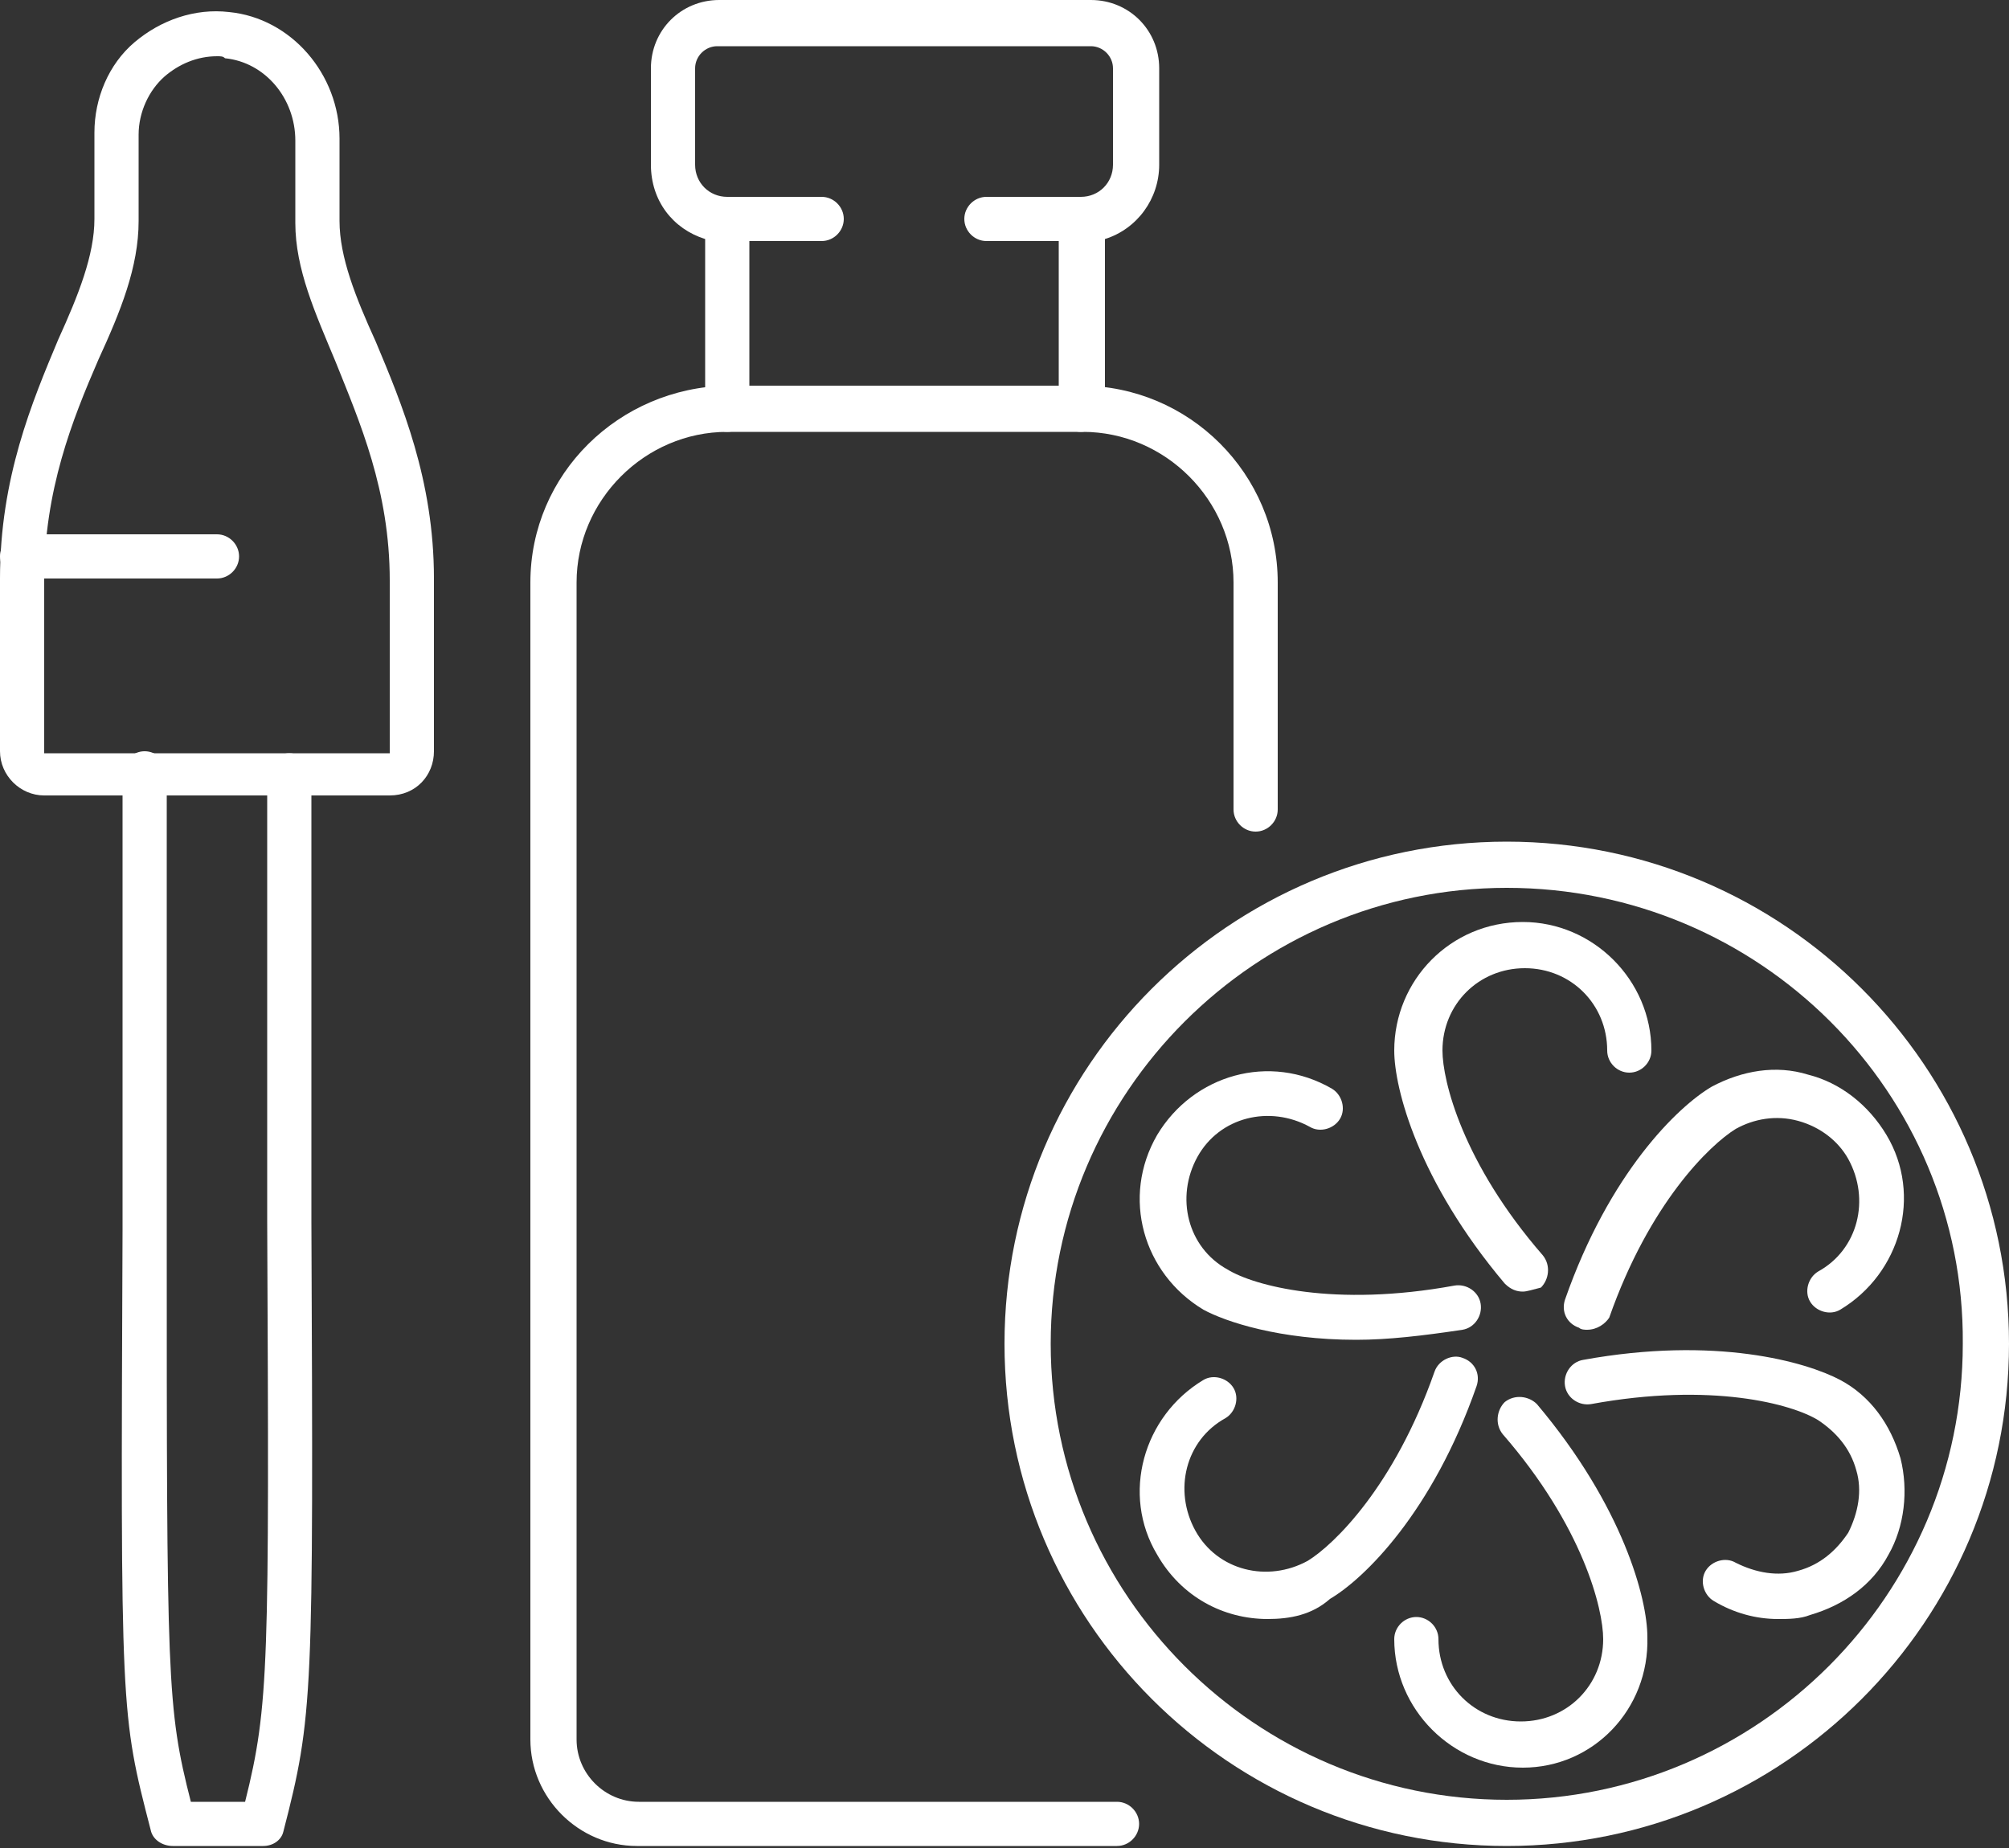 <svg width="100" height="92" viewBox="0 0 100 92" fill="none" xmlns="http://www.w3.org/2000/svg">
<rect x="0" y="0" width="100" height="92" fill="#333333" stroke="none"/>
<path d="M13.1 91.9H8.6C8.1 91.9 7.6 91.6 7.5 91.1C6 85.3 6 85.3 6.1 61.2C6.1 55.3 6.1 47.8 6.1 38.5C6.1 37.9 6.6 37.4 7.2 37.4C7.8 37.4 8.3 37.9 8.3 38.5C8.3 47.9 8.3 55.3 8.3 61.2C8.3 83.7 8.3 85 9.5 89.7H12.2C13.4 84.9 13.4 82.9 13.3 60.8C13.3 54.9 13.3 47.7 13.3 38.6C13.3 38 13.8 37.5 14.4 37.5C15 37.5 15.5 38 15.5 38.6C15.5 47.7 15.5 55 15.5 60.8C15.6 84.5 15.6 85.4 14.1 91.2C14 91.6 13.6 91.9 13.1 91.9Z" fill="white"/>
<path d="M19.4 39.6H2.2C1 39.6 0 38.6 0 37.4V28.8C0 23.8 1.6 20 2.9 16.9C3.9 14.7 4.7 12.7 4.7 10.9V6.6C4.7 4.9 5.4 3.2 6.7 2.1C8 1 9.7 0.4 11.4 0.6C14.5 0.9 16.9 3.7 16.9 6.9V11C16.9 12.8 17.7 14.8 18.7 17C20 20.1 21.6 23.9 21.6 28.8V37.4C21.6 38.6 20.7 39.6 19.4 39.6ZM10.8 2.8C9.8 2.8 8.9 3.2 8.2 3.8C7.4 4.5 6.9 5.6 6.9 6.7V11C6.9 13.3 6 15.5 4.9 17.9C3.6 20.9 2.2 24.4 2.2 28.9V37.5H19.4V28.9C19.4 24.4 17.9 21 16.7 18C15.7 15.6 14.7 13.4 14.7 11.1V7C14.7 4.9 13.2 3.1 11.2 2.9C11.1 2.8 11 2.8 10.8 2.8Z" fill="white"/>
<path d="M53.8 12H49.1C48.5 12 48 11.5 48 10.9C48 10.3 48.5 9.8 49.1 9.8H53.8C54.4 9.8 54.9 10.3 54.9 10.9C54.9 11.5 54.4 12 53.8 12Z" fill="white"/>
<path d="M55.6 91.9H31.7C28.8 91.9 26.4 89.5 26.4 86.6V29C26.4 23.6 30.8 19.3 36.2 19.2H53.8C59.2 19.2 63.6 23.6 63.6 29V40.3C63.6 40.9 63.1 41.4 62.5 41.4C61.9 41.4 61.4 40.9 61.4 40.3V29C61.4 24.9 58 21.5 53.9 21.5H36.2C32.1 21.5 28.7 24.9 28.7 29V86.6C28.7 88.3 30.1 89.7 31.8 89.7H55.6C56.2 89.7 56.7 90.2 56.7 90.8C56.7 91.4 56.2 91.9 55.6 91.9Z" fill="white"/>
<path d="M53.8 21.5C53.2 21.5 52.7 21 52.7 20.4V10.9C52.7 10.3 53.2 9.8 53.8 9.8C54.7 9.8 55.4 9.1 55.4 8.2V3.4C55.4 2.8 54.9 2.3 54.3 2.3H35.7C35.1 2.3 34.6 2.8 34.6 3.4V8.2C34.6 9.1 35.3 9.8 36.2 9.8C36.8 9.8 37.3 10.3 37.3 10.9V20.4C37.3 21 36.8 21.5 36.2 21.5C35.6 21.5 35.1 21 35.1 20.4V11.9C33.5 11.4 32.4 10 32.4 8.2V3.4C32.4 1.5 33.9 0 35.8 0H54.3C56.2 0 57.7 1.5 57.7 3.4V8.2C57.7 9.9 56.6 11.4 55 11.9V20.4C54.9 21 54.4 21.5 53.8 21.5Z" fill="white"/>
<path d="M40.9 12H36.2C35.6 12 35.1 11.5 35.1 10.9C35.1 10.3 35.6 9.8 36.2 9.8H40.9C41.5 9.8 42 10.3 42 10.9C42 11.5 41.5 12 40.9 12Z" fill="white"/>
<path d="M75 91.9C61.2 91.9 50 80.7 50 66.9C50 53.1 61.2 41.9 75 41.9C88.8 41.9 100 53.1 100 66.9C100 80.7 88.8 91.9 75 91.9ZM75 44.2C62.5 44.2 52.3 54.4 52.3 66.9C52.3 79.4 62.5 89.6 75 89.6C87.5 89.6 97.7 79.4 97.7 66.9C97.8 54.4 87.6 44.2 75 44.2Z" fill="white"/>
<path d="M75.8 64.3C75.5 64.3 75.2 64.2 74.9 63.9C70.6 58.8 69.4 54.2 69.4 52.3C69.4 48.8 72.2 45.9 75.8 45.9C79.3 45.9 82.2 48.8 82.2 52.3C82.2 52.9 81.7 53.4 81.1 53.4C80.5 53.4 80 52.9 80 52.3C80 50 78.2 48.2 75.9 48.2C73.6 48.2 71.8 50 71.8 52.3C71.8 53.8 72.8 57.9 76.8 62.5C77.2 63 77.1 63.7 76.7 64.1C76.3 64.2 76 64.3 75.8 64.3Z" fill="white"/>
<path d="M67.5 66.7C63.7 66.7 61 65.8 59.9 65.2C56.9 63.4 55.8 59.6 57.6 56.5C59.4 53.5 63.2 52.4 66.3 54.2C66.8 54.5 67 55.2 66.7 55.7C66.4 56.2 65.7 56.4 65.2 56.1C63.2 55 60.7 55.6 59.6 57.6C58.5 59.6 59.1 62.1 61.1 63.2C62.4 64 66.4 65.1 72.4 64C73 63.9 73.6 64.3 73.7 64.9C73.8 65.5 73.4 66.1 72.8 66.2C70.8 66.5 69.1 66.7 67.5 66.7Z" fill="white"/>
<path d="M63.1 80.6C60.9 80.6 58.8 79.5 57.6 77.4C55.8 74.4 56.9 70.5 59.9 68.7C60.4 68.4 61.1 68.6 61.4 69.1C61.7 69.6 61.5 70.3 61 70.6C59 71.7 58.4 74.2 59.5 76.2C60.6 78.2 63.1 78.8 65.1 77.7C66.4 76.9 69.4 74 71.4 68.3C71.6 67.7 72.3 67.4 72.8 67.6C73.4 67.8 73.7 68.4 73.5 69C71.3 75.3 67.9 78.6 66.2 79.6C65.3 80.4 64.2 80.6 63.1 80.6Z" fill="white"/>
<path d="M75.8 88C72.3 88 69.4 85.1 69.4 81.6C69.4 81 69.9 80.5 70.5 80.5C71.1 80.5 71.6 81 71.6 81.6C71.6 83.9 73.4 85.7 75.7 85.7C78 85.7 79.8 83.9 79.8 81.6C79.8 80.1 78.8 76 74.8 71.4C74.4 70.9 74.5 70.2 74.9 69.8C75.4 69.4 76.1 69.5 76.5 69.9C80.8 75 82 79.6 82 81.5C82.1 85.1 79.3 88 75.8 88Z" fill="white"/>
<path d="M88.5 80.6C87.4 80.6 86.3 80.3 85.3 79.7C84.8 79.4 84.6 78.7 84.9 78.2C85.2 77.7 85.9 77.5 86.4 77.8C87.4 78.3 88.5 78.5 89.5 78.2C90.6 77.9 91.4 77.2 92 76.3C92.5 75.3 92.7 74.2 92.4 73.2C92.1 72.1 91.4 71.3 90.5 70.7C89.2 69.9 85.2 68.8 79.2 69.9C78.6 70 78 69.6 77.9 69C77.8 68.4 78.2 67.8 78.8 67.7C85.4 66.5 89.9 67.8 91.6 68.7C93.1 69.5 94.1 70.9 94.6 72.6C95 74.2 94.8 76 94 77.4C93.2 78.9 91.8 79.9 90.1 80.4C89.6 80.6 89 80.6 88.5 80.6Z" fill="white"/>
<path d="M79 66.2C78.9 66.2 78.7 66.2 78.6 66.1C78 65.9 77.7 65.3 77.9 64.7C80.1 58.4 83.5 55.1 85.2 54.1C86.7 53.3 88.4 53 90 53.5C91.6 53.9 93 55 93.9 56.5C95.7 59.5 94.6 63.4 91.6 65.2C91.1 65.5 90.4 65.3 90.1 64.8C89.8 64.3 90 63.6 90.5 63.3C92.5 62.2 93.1 59.7 92 57.7C91.5 56.8 90.6 56.1 89.5 55.8C88.4 55.5 87.3 55.7 86.4 56.2C85.1 57 82.1 59.9 80.1 65.6C79.9 65.9 79.5 66.2 79 66.2Z" fill="white"/>
<path d="M10.8 28.8H1.1C0.5 28.8 0 28.3 0 27.7C0 27.1 0.5 26.6 1.1 26.6H10.8C11.4 26.6 11.9 27.1 11.9 27.7C11.9 28.3 11.4 28.8 10.8 28.8Z" fill="white"/>
</svg>
